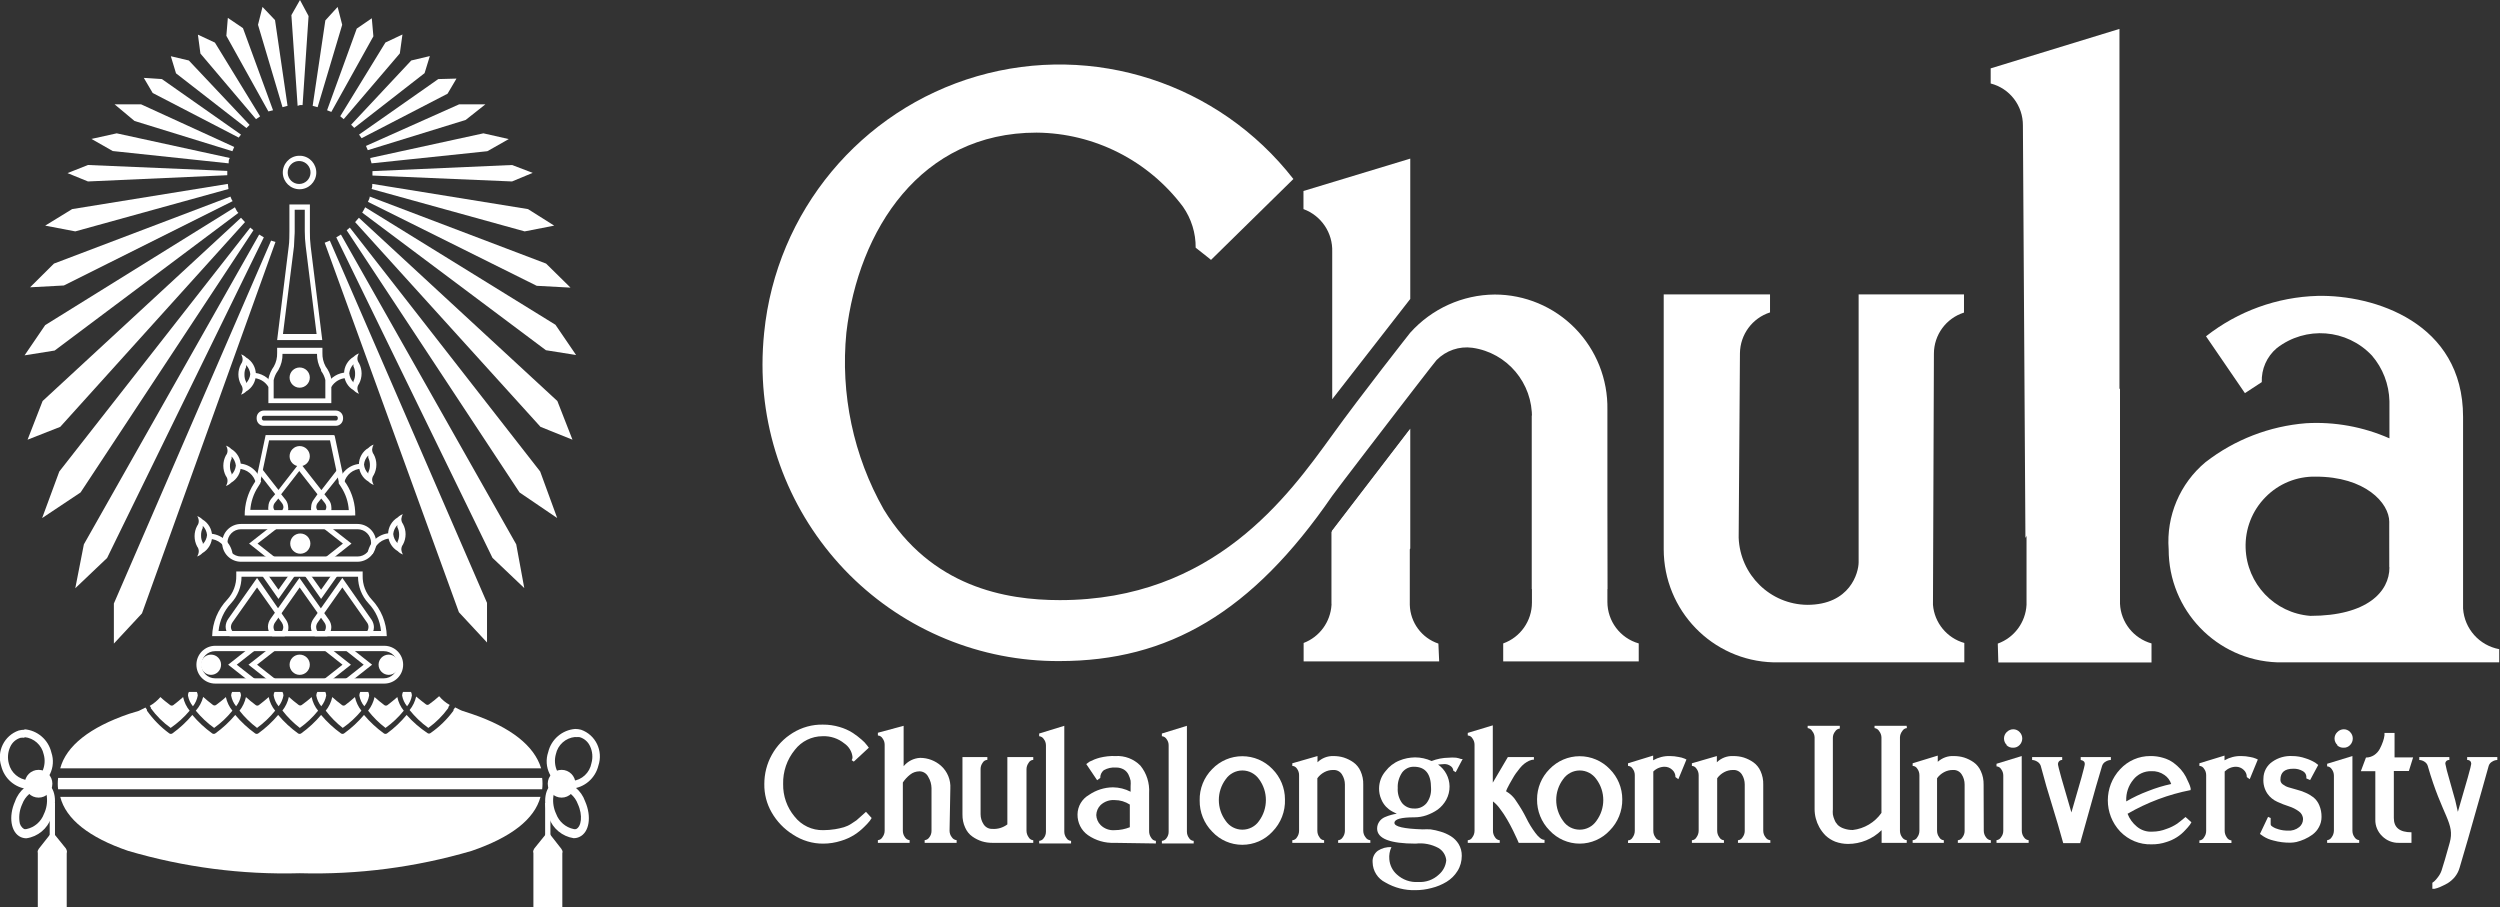<?xml version="1.0" encoding="UTF-8"?>
<svg xmlns="http://www.w3.org/2000/svg" xmlns:xlink="http://www.w3.org/1999/xlink" width="124pt" height="45pt" viewBox="0 0 124 45" version="1.1">
<rect x="0" y="0" width="124" height="45" fill="#333333" stroke="none"/>
<g id="surface1">
<path style=" stroke:none;fill-rule:nonzero;fill:rgb(100%,100%,100%);fill-opacity:1;" d="M 13.445 11.934 L 5.648 29.934 L 5.648 31.922 L 7.043 30.422 L 13.664 12 Z M 13.445 11.934 "/>
<path style=" stroke:none;fill-rule:nonzero;fill:rgb(100%,100%,100%);fill-opacity:1;" d="M 12.855 11.633 L 4.16 27 L 3.734 29.176 L 5.312 27.676 L 13.086 11.773 Z M 12.855 11.633 "/>
<path style=" stroke:none;fill-rule:nonzero;fill:rgb(100%,100%,100%);fill-opacity:1;" d="M 12.414 11.289 L 2.941 23.387 L 2.09 25.695 L 3.996 24.426 L 12.57 11.422 Z M 12.414 11.289 "/>
<path style=" stroke:none;fill-rule:nonzero;fill:rgb(100%,100%,100%);fill-opacity:1;" d="M 11.953 10.801 L 2.113 19.891 L 1.367 21.809 L 2.988 21.172 L 12.152 11.016 Z M 11.953 10.801 "/>
<path style=" stroke:none;fill-rule:nonzero;fill:rgb(100%,100%,100%);fill-opacity:1;" d="M 11.652 10.281 L 2.242 16.125 L 1.219 17.625 L 2.711 17.387 L 11.824 10.559 C 11.75 10.5 11.699 10.371 11.652 10.281 Z M 11.652 10.281 "/>
<path style=" stroke:none;fill-rule:nonzero;fill:rgb(100%,100%,100%);fill-opacity:1;" d="M 11.43 9.75 L 2.676 13.074 L 1.492 14.25 L 3.168 14.16 L 11.539 9.977 C 11.488 9.906 11.457 9.816 11.43 9.75 Z M 11.43 9.75 "/>
<path style=" stroke:none;fill-rule:nonzero;fill:rgb(100%,100%,100%);fill-opacity:1;" d="M 11.301 9.121 L 3.578 10.371 L 2.242 11.191 L 3.734 11.477 L 11.332 9.375 C 11.324 9.293 11.309 9.211 11.301 9.121 Z M 11.301 9.121 "/>
<path style=" stroke:none;fill-rule:nonzero;fill:rgb(100%,100%,100%);fill-opacity:1;" d="M 4.363 8.184 L 3.348 8.586 L 4.363 9 L 11.273 8.691 C 11.273 8.617 11.273 8.543 11.273 8.477 Z M 4.363 8.184 "/>
<path style=" stroke:none;fill-rule:nonzero;fill:rgb(100%,100%,100%);fill-opacity:1;" d="M 4.535 6.891 L 5.594 7.492 L 11.34 8.102 C 11.34 8.012 11.34 7.922 11.398 7.836 L 5.789 6.613 Z M 4.535 6.891 "/>
<path style=" stroke:none;fill-rule:nonzero;fill:rgb(100%,100%,100%);fill-opacity:1;" d="M 7 5.176 L 5.684 5.176 L 6.672 6 L 11.527 7.5 L 11.617 7.289 Z M 7 5.176 "/>
<path style=" stroke:none;fill-rule:nonzero;fill:rgb(100%,100%,100%);fill-opacity:1;" d="M 8.031 3.922 L 7.133 3.863 L 7.574 4.613 L 11.84 6.824 L 11.953 6.676 Z M 8.031 3.922 "/>
<path style=" stroke:none;fill-rule:nonzero;fill:rgb(100%,100%,100%);fill-opacity:1;" d="M 9.367 3 L 8.473 2.789 L 8.73 3.637 L 12.223 6.352 L 12.379 6.195 Z M 9.367 3 "/>
<path style=" stroke:none;fill-rule:nonzero;fill:rgb(100%,100%,100%);fill-opacity:1;" d="M 12.699 5.91 L 12.902 5.773 L 10.66 2.113 L 9.816 1.719 L 9.941 2.656 Z M 12.699 5.91 "/>
<path style=" stroke:none;fill-rule:nonzero;fill:rgb(100%,100%,100%);fill-opacity:1;" d="M 13.543 5.469 L 12.051 1.395 L 11.301 0.887 L 11.227 1.777 L 13.312 5.527 Z M 13.543 5.469 "/>
<path style=" stroke:none;fill-rule:nonzero;fill:rgb(100%,100%,100%);fill-opacity:1;" d="M 14.012 5.316 L 14.262 5.25 L 13.641 0.996 L 13.02 0.344 L 12.797 1.23 Z M 14.012 5.316 "/>
<path style=" stroke:none;fill-rule:nonzero;fill:rgb(100%,100%,100%);fill-opacity:1;" d="M 14.879 5.211 L 15.008 5.211 L 15.305 0.797 L 14.879 0 L 14.453 0.75 L 14.762 5.25 Z M 14.879 5.211 "/>
<path style=" stroke:none;fill-rule:nonzero;fill:rgb(100%,100%,100%);fill-opacity:1;" d="M 16.359 11.934 L 16.105 12.039 L 22.762 30.367 L 24.156 31.867 L 24.156 29.902 Z M 16.359 11.934 "/>
<path style=" stroke:none;fill-rule:nonzero;fill:rgb(100%,100%,100%);fill-opacity:1;" d="M 16.91 11.633 L 16.68 11.773 L 24.426 27.668 L 26.004 29.168 L 25.605 27 Z M 16.91 11.633 "/>
<path style=" stroke:none;fill-rule:nonzero;fill:rgb(100%,100%,100%);fill-opacity:1;" d="M 17.352 11.289 L 17.195 11.422 L 25.77 24.426 L 27.637 25.695 L 26.793 23.387 Z M 17.352 11.289 "/>
<path style=" stroke:none;fill-rule:nonzero;fill:rgb(100%,100%,100%);fill-opacity:1;" d="M 26.809 21.172 L 28.395 21.809 L 27.645 19.891 L 17.801 10.801 L 17.613 11.016 Z M 26.809 21.172 "/>
<path style=" stroke:none;fill-rule:nonzero;fill:rgb(100%,100%,100%);fill-opacity:1;" d="M 27.078 17.371 L 28.574 17.609 L 27.551 16.109 L 18.113 10.281 C 18.07 10.371 18.016 10.461 17.965 10.547 Z M 27.078 17.371 "/>
<path style=" stroke:none;fill-rule:nonzero;fill:rgb(100%,100%,100%);fill-opacity:1;" d="M 26.621 14.176 L 28.297 14.266 L 27.086 13.074 L 18.34 9.75 C 18.34 9.848 18.277 9.93 18.25 10.012 Z M 26.621 14.176 "/>
<path style=" stroke:none;fill-rule:nonzero;fill:rgb(100%,100%,100%);fill-opacity:1;" d="M 27.488 11.191 L 26.188 10.371 L 18.465 9.121 C 18.465 9.211 18.465 9.293 18.43 9.375 L 26.023 11.477 Z M 27.488 11.191 "/>
<path style=" stroke:none;fill-rule:nonzero;fill:rgb(100%,100%,100%);fill-opacity:1;" d="M 25.398 9 L 26.422 8.574 L 25.398 8.184 L 18.473 8.488 C 18.473 8.566 18.473 8.641 18.473 8.707 Z M 25.398 9 "/>
<path style=" stroke:none;fill-rule:nonzero;fill:rgb(100%,100%,100%);fill-opacity:1;" d="M 23.977 6.613 L 18.367 7.836 C 18.367 7.922 18.406 8.004 18.43 8.102 L 24.172 7.5 L 25.234 6.898 Z M 23.977 6.613 "/>
<path style=" stroke:none;fill-rule:nonzero;fill:rgb(100%,100%,100%);fill-opacity:1;" d="M 22.77 5.176 L 18.152 7.238 L 18.242 7.449 L 23.098 5.949 L 24.074 5.176 Z M 22.77 5.176 "/>
<path style=" stroke:none;fill-rule:nonzero;fill:rgb(100%,100%,100%);fill-opacity:1;" d="M 21.738 3.922 L 17.809 6.676 L 17.934 6.855 L 22.199 4.648 L 22.641 3.898 Z M 21.738 3.922 "/>
<path style=" stroke:none;fill-rule:nonzero;fill:rgb(100%,100%,100%);fill-opacity:1;" d="M 20.398 3 L 17.414 6.188 L 17.57 6.344 L 21.059 3.629 L 21.32 2.781 Z M 20.398 3 "/>
<path style=" stroke:none;fill-rule:nonzero;fill:rgb(100%,100%,100%);fill-opacity:1;" d="M 17.047 5.91 L 19.832 2.648 L 19.961 1.711 L 19.117 2.109 L 16.875 5.766 Z M 17.047 5.91 "/>
<path style=" stroke:none;fill-rule:nonzero;fill:rgb(100%,100%,100%);fill-opacity:1;" d="M 16.223 5.469 L 16.434 5.551 L 18.52 1.801 L 18.441 0.906 L 17.695 1.418 Z M 16.223 5.469 "/>
<path style=" stroke:none;fill-rule:nonzero;fill:rgb(100%,100%,100%);fill-opacity:1;" d="M 15.754 5.316 L 16.973 1.23 L 16.746 0.344 L 16.137 1.012 L 15.508 5.25 Z M 15.754 5.316 "/>
<path style=" stroke:none;fill-rule:nonzero;fill:rgb(100%,100%,100%);fill-opacity:1;" d="M 12.75 36.105 C 13.086 35.859 13.387 35.574 13.648 35.25 C 13.488 35.055 13.379 34.824 13.328 34.574 C 13.184 34.703 13.02 34.836 12.84 34.973 C 12.793 35.008 12.73 35.008 12.684 34.973 C 12.504 34.836 12.348 34.711 12.199 34.574 C 12.145 34.824 12.035 35.055 11.879 35.25 C 12.129 35.57 12.426 35.859 12.75 36.105 Z M 12.75 36.105 "/>
<path style=" stroke:none;fill-rule:nonzero;fill:rgb(100%,100%,100%);fill-opacity:1;" d="M 7.469 35.113 C 7.746 35.496 8.082 35.832 8.465 36.105 C 8.812 35.863 9.133 35.578 9.406 35.25 C 9.246 35.055 9.137 34.824 9.082 34.574 C 8.941 34.703 8.777 34.836 8.598 34.973 C 8.551 35.008 8.488 35.008 8.441 34.973 C 8.262 34.836 8.098 34.711 7.957 34.574 C 7.805 34.75 7.625 34.898 7.426 35.012 L 7.492 35.102 Z M 7.469 35.113 "/>
<path style=" stroke:none;fill-rule:nonzero;fill:rgb(100%,100%,100%);fill-opacity:1;" d="M 11.953 34.5 C 11.953 34.438 11.938 34.375 11.906 34.32 L 11.512 34.32 C 11.48 34.375 11.465 34.438 11.465 34.5 C 11.5 34.695 11.586 34.879 11.711 35.031 C 11.836 34.879 11.918 34.695 11.953 34.5 Z M 11.953 34.5 "/>
<path style=" stroke:none;fill-rule:nonzero;fill:rgb(100%,100%,100%);fill-opacity:1;" d="M 14.059 34.5 C 14.059 34.438 14.043 34.375 14.012 34.32 L 13.617 34.32 C 13.586 34.375 13.57 34.438 13.574 34.5 C 13.609 34.695 13.691 34.879 13.82 35.031 C 13.941 34.879 14.023 34.695 14.059 34.5 Z M 14.059 34.5 "/>
<path style=" stroke:none;fill-rule:nonzero;fill:rgb(100%,100%,100%);fill-opacity:1;" d="M 9.809 34.5 C 9.809 34.438 9.793 34.375 9.762 34.32 L 9.367 34.32 C 9.336 34.375 9.32 34.438 9.324 34.5 C 9.359 34.695 9.441 34.879 9.57 35.031 C 9.691 34.879 9.773 34.695 9.809 34.5 Z M 9.809 34.5 "/>
<path style=" stroke:none;fill-rule:nonzero;fill:rgb(100%,100%,100%);fill-opacity:1;" d="M 10.621 36.105 C 10.961 35.863 11.266 35.574 11.527 35.25 C 11.367 35.055 11.258 34.824 11.203 34.574 C 11.031 34.734 10.859 34.859 10.719 34.965 C 10.672 35 10.609 35 10.562 34.965 C 10.383 34.828 10.227 34.703 10.078 34.566 C 10.012 34.82 9.887 35.055 9.711 35.25 C 9.977 35.574 10.281 35.863 10.621 36.105 Z M 10.621 36.105 "/>
<path style=" stroke:none;fill-rule:nonzero;fill:rgb(100%,100%,100%);fill-opacity:1;" d="M 14.871 36.105 C 15.211 35.863 15.516 35.574 15.777 35.25 C 15.617 35.055 15.508 34.824 15.457 34.574 C 15.285 34.734 15.113 34.859 14.969 34.965 C 14.922 35 14.859 35 14.812 34.965 C 14.633 34.828 14.477 34.703 14.328 34.566 C 14.273 34.816 14.164 35.047 14.008 35.242 C 14.258 35.566 14.547 35.855 14.871 36.105 Z M 14.871 36.105 "/>
<path style=" stroke:none;fill-rule:nonzero;fill:rgb(100%,100%,100%);fill-opacity:1;" d="M 21.246 36.105 C 21.625 35.832 21.961 35.496 22.238 35.113 L 22.238 35.07 L 22.305 34.965 C 22.105 34.855 21.93 34.707 21.781 34.531 C 21.633 34.664 21.469 34.801 21.281 34.934 C 21.234 34.973 21.172 34.973 21.125 34.934 C 20.984 34.828 20.812 34.695 20.641 34.547 C 20.586 34.793 20.477 35.023 20.316 35.219 C 20.586 35.555 20.898 35.855 21.246 36.105 Z M 21.246 36.105 "/>
<path style=" stroke:none;fill-rule:nonzero;fill:rgb(100%,100%,100%);fill-opacity:1;" d="M 20.43 34.5 C 20.43 34.438 20.414 34.375 20.387 34.32 L 19.988 34.32 C 19.961 34.375 19.945 34.438 19.945 34.5 C 19.98 34.695 20.066 34.879 20.191 35.031 C 20.316 34.879 20.398 34.695 20.43 34.5 Z M 20.43 34.5 "/>
<path style=" stroke:none;fill-rule:nonzero;fill:rgb(100%,100%,100%);fill-opacity:1;" d="M 23.41 35.414 L 22.91 35.25 C 22.91 35.25 22.738 35.176 22.574 35.086 L 22.492 35.203 L 22.492 35.25 C 22.176 35.68 21.793 36.055 21.355 36.359 C 21.309 36.395 21.246 36.395 21.199 36.359 C 20.82 36.105 20.473 35.805 20.168 35.461 C 19.883 35.805 19.559 36.113 19.199 36.375 C 19.152 36.41 19.086 36.41 19.039 36.375 C 18.676 36.113 18.344 35.805 18.055 35.461 C 17.766 35.805 17.434 36.113 17.07 36.375 C 17.023 36.41 16.957 36.41 16.91 36.375 C 16.547 36.113 16.215 35.805 15.926 35.461 C 15.637 35.805 15.305 36.113 14.941 36.375 C 14.895 36.41 14.828 36.41 14.781 36.375 C 14.418 36.113 14.086 35.805 13.797 35.461 C 13.508 35.805 13.176 36.113 12.812 36.375 C 12.766 36.41 12.699 36.41 12.652 36.375 C 12.289 36.113 11.957 35.805 11.668 35.461 C 11.379 35.805 11.047 36.113 10.684 36.375 C 10.637 36.41 10.57 36.41 10.523 36.375 C 10.16 36.113 9.828 35.805 9.539 35.461 C 9.25 35.805 8.918 36.113 8.555 36.375 C 8.508 36.41 8.441 36.41 8.395 36.375 C 7.969 36.062 7.598 35.684 7.289 35.25 L 7.289 35.203 L 7.215 35.094 C 7.027 35.191 6.887 35.258 6.887 35.258 L 6.402 35.406 C 4.453 36.074 3.285 36.996 2.988 38.109 L 26.84 38.109 C 26.504 36.996 25.344 36.074 23.41 35.414 Z M 23.41 35.414 "/>
<path style=" stroke:none;fill-rule:nonzero;fill:rgb(100%,100%,100%);fill-opacity:1;" d="M 16.18 34.5 C 16.18 34.438 16.164 34.375 16.137 34.32 L 15.738 34.32 C 15.707 34.375 15.688 34.438 15.688 34.5 C 15.723 34.695 15.809 34.879 15.934 35.031 C 16.059 34.879 16.145 34.695 16.18 34.5 Z M 16.18 34.5 "/>
<path style=" stroke:none;fill-rule:nonzero;fill:rgb(100%,100%,100%);fill-opacity:1;" d="M 17 36.105 C 17.348 35.863 17.66 35.574 17.926 35.25 C 17.77 35.055 17.66 34.824 17.605 34.574 C 17.465 34.703 17.301 34.836 17.121 34.973 C 17.074 35.008 17.012 35.008 16.965 34.973 C 16.785 34.836 16.629 34.711 16.48 34.574 C 16.426 34.824 16.316 35.055 16.156 35.25 C 16.402 35.57 16.684 35.859 17 36.105 Z M 17 36.105 "/>
<path style=" stroke:none;fill-rule:nonzero;fill:rgb(100%,100%,100%);fill-opacity:1;" d="M 18.309 34.5 C 18.309 34.438 18.293 34.375 18.266 34.32 L 17.867 34.32 C 17.84 34.375 17.824 34.438 17.824 34.5 C 17.859 34.695 17.941 34.879 18.07 35.031 C 18.195 34.879 18.277 34.695 18.309 34.5 Z M 18.309 34.5 "/>
<path style=" stroke:none;fill-rule:nonzero;fill:rgb(100%,100%,100%);fill-opacity:1;" d="M 19.121 36.105 C 19.461 35.863 19.766 35.574 20.027 35.25 C 19.867 35.055 19.758 34.824 19.707 34.574 C 19.562 34.703 19.398 34.836 19.219 34.973 C 19.176 35.008 19.109 35.008 19.062 34.973 C 18.883 34.836 18.727 34.711 18.578 34.574 C 18.523 34.824 18.414 35.055 18.258 35.25 C 18.508 35.57 18.797 35.859 19.121 36.105 Z M 19.121 36.105 "/>
<path style=" stroke:none;fill-rule:nonzero;fill:rgb(100%,100%,100%);fill-opacity:1;" d="M 6.355 42.203 C 9.121 43.016 11.992 43.391 14.871 43.312 C 17.754 43.391 20.629 43.016 23.395 42.203 C 25.344 41.535 26.512 40.637 26.809 39.523 L 2.988 39.523 C 3.266 40.629 4.422 41.543 6.355 42.203 Z M 6.355 42.203 "/>
<path style=" stroke:none;fill-rule:nonzero;fill:rgb(100%,100%,100%);fill-opacity:1;" d="M 2.883 39.148 C 2.859 38.965 2.859 38.773 2.883 38.586 L 26.891 38.586 C 26.914 38.773 26.914 38.965 26.891 39.148 Z M 2.883 39.148 "/>
<path style=" stroke:none;fill-rule:nonzero;fill:rgb(100%,100%,100%);fill-opacity:1;" d="M 1.211 36.562 C 1.68 36.605 2.07 36.953 2.168 37.418 C 2.246 37.691 2.223 37.988 2.105 38.25 C 2.008 38.469 1.82 38.633 1.59 38.699 C 1.527 38.707 1.461 38.707 1.398 38.699 C 0.938 38.66 0.551 38.332 0.441 37.883 C 0.363 37.602 0.387 37.305 0.508 37.043 C 0.605 36.824 0.793 36.66 1.023 36.594 C 1.086 36.586 1.152 36.586 1.219 36.594 M 1.219 36.195 C 1.121 36.195 1.02 36.207 0.926 36.234 C 0.211 36.484 -0.172 37.262 0.059 37.988 C 0.211 38.621 0.75 39.086 1.398 39.137 C 1.496 39.137 1.594 39.121 1.688 39.098 C 2.414 38.844 2.797 38.047 2.547 37.32 C 2.398 36.688 1.855 36.223 1.211 36.172 Z M 1.219 36.195 "/>
<path style=" stroke:none;fill-rule:nonzero;fill:rgb(100%,100%,100%);fill-opacity:1;" d="M 1.973 39.129 C 2.012 39.121 2.051 39.121 2.09 39.129 C 2.227 39.211 2.316 39.355 2.324 39.516 C 2.355 39.809 2.309 40.105 2.18 40.371 C 2.039 40.754 1.711 41.039 1.316 41.121 C 1.273 41.129 1.234 41.129 1.195 41.121 C 1.059 41.039 0.973 40.895 0.965 40.734 C 0.93 40.441 0.98 40.145 1.105 39.879 C 1.246 39.496 1.574 39.211 1.973 39.129 M 1.973 38.73 C 1.406 38.816 0.934 39.207 0.746 39.75 C 0.41 40.5 0.539 41.297 1.031 41.52 C 1.121 41.559 1.219 41.582 1.316 41.578 C 1.879 41.496 2.348 41.105 2.539 40.566 C 2.875 39.816 2.75 39.023 2.258 38.797 C 2.168 38.758 2.07 38.738 1.973 38.738 Z M 1.973 38.73 "/>
<path style=" stroke:none;fill-rule:nonzero;fill:rgb(100%,100%,100%);fill-opacity:1;" d="M 2.598 38.871 C 2.598 39.254 2.293 39.562 1.914 39.562 C 1.531 39.562 1.227 39.254 1.227 38.871 C 1.227 38.492 1.531 38.184 1.914 38.184 C 2.293 38.184 2.598 38.492 2.598 38.871 Z M 2.598 38.871 "/>
<path style=" stroke:none;fill-rule:nonzero;fill:rgb(100%,100%,100%);fill-opacity:1;" d="M 2.465 39.824 L 2.727 39.824 L 2.727 41.969 L 2.465 41.969 Z M 2.465 39.824 "/>
<path style=" stroke:none;fill-rule:nonzero;fill:rgb(100%,100%,100%);fill-opacity:1;" d="M 3.25 42.359 C 3.289 42.32 3.309 42.266 3.309 42.211 C 3.309 42.164 3.293 42.121 3.266 42.082 L 2.594 41.25 L 1.926 42.098 C 1.895 42.137 1.875 42.188 1.875 42.238 C 1.875 42.297 1.895 42.348 1.934 42.391 Z M 3.25 42.359 "/>
<path style=" stroke:none;fill-rule:nonzero;fill:rgb(100%,100%,100%);fill-opacity:1;" d="M 1.875 42.188 L 3.309 42.188 L 3.309 45 L 1.875 45 Z M 1.875 42.188 "/>
<path style=" stroke:none;fill-rule:nonzero;fill:rgb(100%,100%,100%);fill-opacity:1;" d="M 28.559 36.562 C 28.621 36.555 28.688 36.555 28.75 36.562 C 28.98 36.629 29.168 36.793 29.266 37.012 C 29.391 37.273 29.414 37.574 29.336 37.852 C 29.25 38.328 28.863 38.688 28.387 38.738 C 28.32 38.746 28.254 38.746 28.191 38.738 C 27.941 38.672 27.734 38.492 27.637 38.25 C 27.516 37.988 27.492 37.688 27.57 37.41 C 27.668 36.945 28.055 36.598 28.527 36.555 M 28.527 36.156 C 27.883 36.207 27.34 36.672 27.191 37.305 C 26.941 38.035 27.324 38.828 28.051 39.082 C 28.145 39.109 28.242 39.121 28.34 39.121 C 28.988 39.07 29.527 38.605 29.68 37.973 C 29.926 37.242 29.543 36.449 28.82 36.195 C 28.723 36.168 28.625 36.156 28.527 36.156 Z M 28.527 36.156 "/>
<path style=" stroke:none;fill-rule:nonzero;fill:rgb(100%,100%,100%);fill-opacity:1;" d="M 27.797 39.129 C 28.191 39.211 28.52 39.496 28.66 39.879 C 28.922 40.449 28.828 41.012 28.574 41.121 C 28.531 41.133 28.492 41.133 28.453 41.121 C 28.055 41.039 27.727 40.754 27.586 40.371 C 27.461 40.105 27.41 39.809 27.445 39.516 C 27.453 39.355 27.539 39.211 27.676 39.129 C 27.715 39.121 27.758 39.121 27.797 39.129 M 27.797 38.73 C 27.699 38.73 27.602 38.75 27.512 38.789 C 27.02 39.016 26.891 39.801 27.227 40.559 C 27.418 41.098 27.891 41.488 28.453 41.574 C 28.551 41.574 28.648 41.555 28.738 41.512 C 29.23 41.289 29.355 40.5 29.02 39.742 C 28.832 39.203 28.359 38.812 27.797 38.73 Z M 27.797 38.73 "/>
<path style=" stroke:none;fill-rule:nonzero;fill:rgb(100%,100%,100%);fill-opacity:1;" d="M 28.543 38.871 C 28.543 39.254 28.234 39.562 27.855 39.562 C 27.477 39.562 27.168 39.254 27.168 38.871 C 27.168 38.492 27.477 38.184 27.855 38.184 C 28.234 38.184 28.543 38.492 28.543 38.871 Z M 28.543 38.871 "/>
<path style=" stroke:none;fill-rule:nonzero;fill:rgb(100%,100%,100%);fill-opacity:1;" d="M 27.039 39.824 L 27.301 39.824 L 27.301 41.969 L 27.039 41.969 Z M 27.039 39.824 "/>
<path style=" stroke:none;fill-rule:nonzero;fill:rgb(100%,100%,100%);fill-opacity:1;" d="M 26.52 42.359 C 26.48 42.32 26.457 42.266 26.457 42.211 C 26.461 42.164 26.477 42.121 26.504 42.082 L 27.176 41.25 L 27.84 42.098 C 27.871 42.137 27.891 42.188 27.891 42.238 C 27.891 42.297 27.871 42.348 27.832 42.391 Z M 26.52 42.359 "/>
<path style=" stroke:none;fill-rule:nonzero;fill:rgb(100%,100%,100%);fill-opacity:1;" d="M 27.891 45 L 26.457 45 L 26.457 42.188 L 27.891 42.188 Z M 27.891 45 "/>
<path style=" stroke:none;fill-rule:nonzero;fill:rgb(100%,100%,100%);fill-opacity:1;" d="M 17.758 28.605 C 17.758 29.094 17.945 29.566 18.277 29.926 C 18.633 30.301 18.852 30.785 18.898 31.297 L 10.84 31.297 C 10.891 30.785 11.105 30.301 11.457 29.926 C 11.793 29.566 11.98 29.094 11.98 28.605 L 17.758 28.605 M 18.016 28.344 L 11.719 28.344 L 11.719 28.551 C 11.73 28.992 11.57 29.414 11.273 29.738 C 10.805 30.227 10.539 30.875 10.523 31.551 L 19.184 31.551 C 19.168 30.875 18.902 30.227 18.438 29.738 C 18.137 29.414 17.977 28.992 17.988 28.551 L 17.988 28.344 Z M 18.016 28.344 "/>
<path style=" stroke:none;fill-rule:nonzero;fill:rgb(100%,100%,100%);fill-opacity:1;" d="M 14.879 7.988 C 15.184 8.012 15.414 8.273 15.402 8.578 C 15.391 8.883 15.141 9.125 14.836 9.125 C 14.531 9.125 14.281 8.883 14.27 8.578 C 14.258 8.273 14.488 8.012 14.789 7.988 L 14.859 7.988 M 14.941 7.727 L 14.789 7.727 C 14.348 7.762 14.012 8.141 14.027 8.59 C 14.047 9.035 14.414 9.387 14.859 9.387 C 15.301 9.387 15.668 9.035 15.688 8.59 C 15.703 8.141 15.367 7.762 14.926 7.727 Z M 14.941 7.727 "/>
<path style=" stroke:none;fill-rule:nonzero;fill:rgb(100%,100%,100%);fill-opacity:1;" d="M 15.117 10.402 L 15.117 11.469 C 15.117 11.719 15.133 11.969 15.164 12.219 L 15.703 16.566 L 14.035 16.566 L 14.582 12.219 C 14.582 12.031 14.625 11.52 14.617 11.469 L 14.617 10.402 L 15.117 10.402 M 15.379 10.141 L 14.355 10.141 L 14.355 11.477 C 14.355 11.543 14.355 12.039 14.32 12.227 L 13.746 16.867 L 15.984 16.867 L 15.41 12.227 C 15.379 11.977 15.367 11.727 15.371 11.477 L 15.371 10.141 Z M 15.379 10.141 "/>
<path style=" stroke:none;fill-rule:nonzero;fill:rgb(100%,100%,100%);fill-opacity:1;" d="M 16.367 21.84 L 16.801 23.895 L 16.801 23.977 L 16.91 24.141 C 17.141 24.492 17.277 24.895 17.301 25.312 L 12.414 25.312 C 12.441 24.895 12.574 24.492 12.805 24.141 L 12.914 23.969 L 12.914 23.887 L 13.348 21.84 L 16.336 21.84 M 16.547 21.578 L 13.176 21.578 L 12.699 23.828 L 12.594 23.984 C 12.289 24.457 12.133 25.008 12.137 25.566 L 17.621 25.566 C 17.629 25.012 17.477 24.469 17.18 24 L 17.074 23.852 L 16.598 21.602 Z M 16.547 21.578 "/>
<path style=" stroke:none;fill-rule:nonzero;fill:rgb(100%,100%,100%);fill-opacity:1;" d="M 15.723 17.551 C 15.719 17.828 15.789 18.102 15.926 18.344 L 15.926 18.398 C 16.027 18.531 16.098 18.684 16.137 18.848 L 16.137 19.762 L 13.574 19.762 L 13.574 18.855 C 13.609 18.691 13.676 18.539 13.773 18.406 L 13.812 18.344 C 13.949 18.102 14.02 17.828 14.012 17.551 L 15.73 17.551 M 15.984 17.25 L 13.746 17.25 L 13.746 17.504 C 13.754 17.738 13.699 17.969 13.586 18.172 C 13.453 18.359 13.359 18.57 13.312 18.797 L 13.312 19.996 L 16.434 19.996 L 16.434 18.797 C 16.387 18.57 16.289 18.355 16.148 18.172 C 16.039 17.969 15.984 17.738 15.992 17.504 L 15.992 17.25 Z M 15.984 17.25 "/>
<path style=" stroke:none;fill-rule:nonzero;fill:rgb(100%,100%,100%);fill-opacity:1;" d="M 15.367 18.727 C 15.367 19.004 15.141 19.23 14.863 19.23 C 14.59 19.23 14.363 19.004 14.363 18.727 C 14.363 18.449 14.59 18.227 14.863 18.227 C 15.141 18.227 15.367 18.449 15.367 18.727 Z M 15.367 18.727 "/>
<path style=" stroke:none;fill-rule:nonzero;fill:rgb(100%,100%,100%);fill-opacity:1;" d="M 15.367 22.629 C 15.367 22.906 15.141 23.129 14.863 23.129 C 14.59 23.129 14.363 22.906 14.363 22.629 C 14.363 22.352 14.59 22.125 14.863 22.125 C 15.141 22.125 15.367 22.352 15.367 22.629 Z M 15.367 22.629 "/>
<path style=" stroke:none;fill-rule:nonzero;fill:rgb(100%,100%,100%);fill-opacity:1;" d="M 16.664 20.625 C 16.715 20.629 16.75 20.668 16.754 20.715 L 16.754 20.766 C 16.75 20.816 16.715 20.855 16.664 20.859 L 13.078 20.859 C 13.031 20.855 12.992 20.816 12.988 20.766 L 12.988 20.715 C 12.992 20.668 13.031 20.629 13.078 20.625 L 16.664 20.625 M 16.664 20.363 L 13.078 20.363 C 12.887 20.367 12.734 20.523 12.73 20.715 L 12.73 20.766 C 12.734 20.961 12.887 21.117 13.078 21.121 L 16.664 21.121 C 16.859 21.117 17.012 20.961 17.016 20.766 L 17.016 20.715 C 17.012 20.523 16.859 20.367 16.664 20.363 Z M 16.664 20.363 "/>
<path style=" stroke:none;fill-rule:nonzero;fill:rgb(100%,100%,100%);fill-opacity:1;" d="M 14.117 31.559 L 11.391 31.559 L 11.348 31.5 C 11.246 31.383 11.191 31.234 11.191 31.078 C 11.195 30.938 11.242 30.805 11.324 30.691 L 12.75 28.664 L 14.191 30.75 C 14.262 30.855 14.301 30.977 14.305 31.102 C 14.312 31.242 14.273 31.383 14.191 31.5 Z M 11.512 31.297 L 13.992 31.297 C 14.031 31.238 14.051 31.168 14.051 31.094 C 14.047 31.02 14.023 30.949 13.984 30.887 L 12.75 29.137 L 11.539 30.855 C 11.488 30.926 11.457 31.008 11.453 31.094 C 11.453 31.168 11.477 31.238 11.52 31.297 Z M 11.512 31.297 "/>
<path style=" stroke:none;fill-rule:nonzero;fill:rgb(100%,100%,100%);fill-opacity:1;" d="M 16.23 31.559 L 13.504 31.559 L 13.445 31.5 C 13.344 31.383 13.289 31.234 13.289 31.078 C 13.293 30.938 13.34 30.805 13.422 30.691 L 14.852 28.664 L 16.32 30.75 C 16.391 30.855 16.43 30.977 16.434 31.102 C 16.434 31.258 16.379 31.406 16.277 31.523 Z M 13.625 31.297 L 16.105 31.297 C 16.145 31.238 16.164 31.168 16.164 31.094 C 16.164 31.02 16.141 30.949 16.098 30.887 L 14.863 29.137 L 13.656 30.855 C 13.602 30.926 13.57 31.008 13.566 31.094 C 13.566 31.168 13.586 31.238 13.625 31.297 Z M 13.625 31.297 "/>
<path style=" stroke:none;fill-rule:nonzero;fill:rgb(100%,100%,100%);fill-opacity:1;" d="M 18.348 31.559 L 15.613 31.559 L 15.574 31.5 C 15.473 31.383 15.418 31.234 15.418 31.078 C 15.422 30.938 15.469 30.805 15.551 30.691 L 16.98 28.664 L 18.438 30.75 C 18.504 30.855 18.543 30.977 18.547 31.102 C 18.547 31.258 18.492 31.406 18.391 31.523 Z M 15.738 31.297 L 18.219 31.297 C 18.258 31.238 18.277 31.168 18.277 31.094 C 18.277 31.02 18.254 30.949 18.211 30.887 L 16.98 29.137 L 15.77 30.855 C 15.715 30.926 15.684 31.008 15.68 31.094 C 15.68 31.168 15.699 31.238 15.738 31.297 Z M 15.738 31.297 "/>
<path style=" stroke:none;fill-rule:nonzero;fill:rgb(100%,100%,100%);fill-opacity:1;" d="M 11.488 22.641 C 11.605 22.766 11.68 22.922 11.699 23.094 C 11.68 23.262 11.605 23.422 11.488 23.543 L 11.488 23.484 C 11.434 23.371 11.402 23.246 11.406 23.121 C 11.402 22.996 11.43 22.867 11.488 22.754 L 11.488 22.695 M 11.203 22.094 C 11.254 22.168 11.281 22.254 11.285 22.344 C 11.289 22.434 11.262 22.52 11.203 22.59 C 11.035 22.91 11.035 23.293 11.203 23.609 C 11.262 23.68 11.289 23.77 11.285 23.859 C 11.281 23.945 11.254 24.031 11.203 24.105 C 11.305 24.07 11.395 24.016 11.465 23.941 C 11.762 23.766 11.945 23.449 11.945 23.105 C 11.945 22.758 11.762 22.441 11.465 22.266 C 11.395 22.191 11.305 22.137 11.203 22.102 Z M 11.203 22.094 "/>
<path style=" stroke:none;fill-rule:nonzero;fill:rgb(100%,100%,100%);fill-opacity:1;" d="M 12.699 24 C 12.621 23.566 12.246 23.254 11.809 23.25 L 11.809 22.988 C 12.359 22.988 12.832 23.371 12.953 23.91 Z M 12.699 24 "/>
<path style=" stroke:none;fill-rule:nonzero;fill:rgb(100%,100%,100%);fill-opacity:1;" d="M 18.266 22.641 L 18.266 22.703 C 18.32 22.812 18.348 22.938 18.348 23.062 C 18.352 23.191 18.32 23.316 18.266 23.43 L 18.266 23.488 C 18.145 23.367 18.07 23.211 18.055 23.039 C 18.07 22.871 18.145 22.711 18.266 22.59 M 18.539 22.051 C 18.441 22.082 18.352 22.141 18.277 22.215 C 17.98 22.387 17.801 22.707 17.801 23.051 C 17.801 23.395 17.98 23.715 18.277 23.887 C 18.352 23.961 18.441 24.02 18.539 24.051 C 18.492 23.977 18.465 23.895 18.457 23.805 C 18.457 23.715 18.484 23.629 18.539 23.559 C 18.711 23.238 18.711 22.855 18.539 22.539 C 18.484 22.469 18.457 22.379 18.457 22.289 C 18.465 22.203 18.492 22.117 18.539 22.043 Z M 18.539 22.051 "/>
<path style=" stroke:none;fill-rule:nonzero;fill:rgb(100%,100%,100%);fill-opacity:1;" d="M 17.07 23.941 L 16.816 23.871 C 16.949 23.363 17.402 23.008 17.926 23.004 L 17.926 23.25 C 17.52 23.258 17.168 23.543 17.07 23.941 Z M 17.07 23.941 "/>
<path style=" stroke:none;fill-rule:nonzero;fill:rgb(100%,100%,100%);fill-opacity:1;" d="M 12.207 18.105 C 12.324 18.227 12.398 18.387 12.414 18.555 C 12.398 18.723 12.324 18.883 12.207 19.004 L 12.207 18.945 C 12.148 18.832 12.121 18.703 12.125 18.578 C 12.121 18.449 12.148 18.324 12.207 18.211 L 12.207 18.148 M 11.953 17.566 C 12 17.641 12.027 17.723 12.035 17.812 C 12.035 17.902 12.008 17.988 11.953 18.059 C 11.781 18.379 11.781 18.762 11.953 19.078 C 12.008 19.148 12.035 19.238 12.035 19.328 C 12.027 19.414 12 19.5 11.953 19.574 C 12.051 19.543 12.141 19.484 12.215 19.41 C 12.512 19.238 12.691 18.918 12.691 18.574 C 12.691 18.23 12.512 17.91 12.215 17.738 C 12.141 17.664 12.051 17.605 11.953 17.574 Z M 11.953 17.566 "/>
<path style=" stroke:none;fill-rule:nonzero;fill:rgb(100%,100%,100%);fill-opacity:1;" d="M 13.312 19.191 C 13.145 18.914 12.844 18.746 12.52 18.75 L 12.52 18.488 C 12.938 18.488 13.328 18.715 13.535 19.078 Z M 13.312 19.191 "/>
<path style=" stroke:none;fill-rule:nonzero;fill:rgb(100%,100%,100%);fill-opacity:1;" d="M 17.531 18.113 L 17.531 18.172 C 17.59 18.285 17.617 18.414 17.613 18.539 C 17.617 18.668 17.59 18.793 17.531 18.906 L 17.531 18.969 C 17.414 18.844 17.34 18.688 17.324 18.516 C 17.34 18.348 17.414 18.188 17.531 18.066 M 17.809 17.527 C 17.711 17.562 17.621 17.617 17.547 17.691 C 17.25 17.867 17.066 18.184 17.066 18.527 C 17.066 18.875 17.25 19.191 17.547 19.363 C 17.621 19.441 17.711 19.496 17.809 19.531 C 17.762 19.457 17.734 19.371 17.727 19.281 C 17.723 19.191 17.754 19.105 17.809 19.035 C 17.977 18.715 17.977 18.332 17.809 18.016 C 17.754 17.945 17.723 17.855 17.727 17.766 C 17.734 17.68 17.762 17.594 17.809 17.52 Z M 17.809 17.527 "/>
<path style=" stroke:none;fill-rule:nonzero;fill:rgb(100%,100%,100%);fill-opacity:1;" d="M 16.434 19.191 L 16.211 19.059 C 16.41 18.707 16.777 18.488 17.18 18.473 L 17.18 18.75 C 16.875 18.762 16.594 18.93 16.434 19.191 Z M 16.434 19.191 "/>
<path style=" stroke:none;fill-rule:nonzero;fill:rgb(100%,100%,100%);fill-opacity:1;" d="M 10.062 26.086 C 10.18 26.207 10.254 26.367 10.27 26.535 C 10.254 26.703 10.18 26.863 10.062 26.984 L 10.062 26.926 C 10 26.812 9.969 26.688 9.973 26.559 C 9.969 26.43 9.996 26.305 10.055 26.191 L 10.055 26.129 M 9.777 25.59 C 9.824 25.664 9.855 25.75 9.859 25.836 C 9.863 25.926 9.832 26.016 9.777 26.086 C 9.609 26.402 9.609 26.785 9.777 27.105 C 9.832 27.176 9.863 27.262 9.859 27.352 C 9.855 27.441 9.824 27.527 9.777 27.602 C 9.879 27.566 9.965 27.512 10.039 27.434 C 10.336 27.262 10.52 26.941 10.52 26.598 C 10.52 26.254 10.336 25.938 10.039 25.762 C 9.965 25.688 9.879 25.633 9.777 25.598 Z M 9.777 25.59 "/>
<path style=" stroke:none;fill-rule:nonzero;fill:rgb(100%,100%,100%);fill-opacity:1;" d="M 11.273 27.48 C 11.191 27.047 10.816 26.73 10.375 26.73 L 10.375 26.469 C 10.953 26.469 11.445 26.891 11.535 27.465 Z M 11.273 27.48 "/>
<path style=" stroke:none;fill-rule:nonzero;fill:rgb(100%,100%,100%);fill-opacity:1;" d="M 19.707 26.086 L 19.707 26.145 C 19.766 26.258 19.797 26.383 19.797 26.512 C 19.801 26.641 19.77 26.766 19.715 26.879 L 19.715 26.941 C 19.594 26.816 19.52 26.66 19.504 26.488 C 19.52 26.32 19.594 26.16 19.715 26.039 M 19.988 25.5 C 19.891 25.535 19.801 25.59 19.727 25.664 C 19.43 25.84 19.25 26.156 19.25 26.5 C 19.25 26.848 19.43 27.164 19.727 27.336 C 19.801 27.414 19.891 27.469 19.988 27.504 C 19.941 27.43 19.914 27.344 19.906 27.254 C 19.906 27.164 19.934 27.078 19.988 27.008 C 20.16 26.688 20.16 26.305 19.988 25.988 C 19.934 25.918 19.906 25.828 19.906 25.738 C 19.914 25.652 19.941 25.566 19.988 25.492 Z M 19.988 25.5 "/>
<path style=" stroke:none;fill-rule:nonzero;fill:rgb(100%,100%,100%);fill-opacity:1;" d="M 18.496 27.48 L 18.234 27.441 C 18.324 26.859 18.832 26.43 19.422 26.445 L 19.422 26.707 C 18.965 26.695 18.566 27.023 18.496 27.48 Z M 18.496 27.48 "/>
<path style=" stroke:none;fill-rule:nonzero;fill:rgb(100%,100%,100%);fill-opacity:1;" d="M 17.734 26.25 C 18.105 26.25 18.406 26.551 18.406 26.926 C 18.406 27.297 18.105 27.602 17.734 27.602 L 11.953 27.602 C 11.582 27.602 11.281 27.297 11.281 26.926 C 11.281 26.551 11.582 26.25 11.953 26.25 L 17.711 26.25 M 17.711 25.988 L 11.953 25.988 C 11.438 25.988 11.02 26.406 11.02 26.926 C 11.02 27.441 11.438 27.863 11.953 27.863 L 17.727 27.863 C 18.242 27.863 18.66 27.441 18.66 26.926 C 18.66 26.406 18.242 25.988 17.727 25.988 Z M 17.711 25.988 "/>
<path style=" stroke:none;fill-rule:nonzero;fill:rgb(100%,100%,100%);fill-opacity:1;" d="M 16.031 27.734 L 16.457 27.734 L 17.434 26.961 L 16.457 26.199 L 16.039 26.199 L 17.008 26.961 Z M 16.031 27.734 "/>
<path style=" stroke:none;fill-rule:nonzero;fill:rgb(100%,100%,100%);fill-opacity:1;" d="M 13.754 27.734 L 12.773 26.961 L 13.754 26.199 L 13.328 26.199 L 12.355 26.961 L 13.328 27.734 Z M 13.754 27.734 "/>
<path style=" stroke:none;fill-rule:nonzero;fill:rgb(100%,100%,100%);fill-opacity:1;" d="M 15.395 26.961 C 15.395 27.238 15.172 27.465 14.895 27.465 C 14.617 27.465 14.395 27.238 14.395 26.961 C 14.395 26.684 14.617 26.461 14.895 26.461 C 15.172 26.461 15.395 26.684 15.395 26.961 Z M 15.395 26.961 "/>
<path style=" stroke:none;fill-rule:nonzero;fill:rgb(100%,100%,100%);fill-opacity:1;" d="M 19.039 32.297 C 19.41 32.297 19.715 32.598 19.715 32.969 C 19.715 33.344 19.41 33.645 19.039 33.645 L 10.668 33.645 C 10.297 33.645 9.996 33.344 9.996 32.969 C 9.996 32.598 10.297 32.297 10.668 32.297 L 19.039 32.297 M 19.039 32.031 L 10.676 32.031 C 10.16 32.031 9.742 32.453 9.742 32.969 C 9.742 33.488 10.16 33.906 10.676 33.906 L 19.062 33.906 C 19.578 33.906 19.996 33.488 19.996 32.969 C 19.996 32.453 19.578 32.031 19.062 32.031 Z M 19.039 32.031 "/>
<path style=" stroke:none;fill-rule:nonzero;fill:rgb(100%,100%,100%);fill-opacity:1;" d="M 16.934 33.84 L 17.352 33.84 L 18.457 32.969 L 17.434 32.16 L 17.016 32.16 L 18.039 32.969 Z M 16.934 33.84 "/>
<path style=" stroke:none;fill-rule:nonzero;fill:rgb(100%,100%,100%);fill-opacity:1;" d="M 15.883 33.84 L 16.301 33.84 L 17.406 32.969 L 16.383 32.16 L 15.965 32.16 L 16.988 32.969 Z M 15.883 33.84 "/>
<path style=" stroke:none;fill-rule:nonzero;fill:rgb(100%,100%,100%);fill-opacity:1;" d="M 13.855 33.84 L 12.75 32.969 L 13.781 32.16 L 13.355 32.16 L 12.324 32.969 L 13.43 33.84 Z M 13.855 33.84 "/>
<path style=" stroke:none;fill-rule:nonzero;fill:rgb(100%,100%,100%);fill-opacity:1;" d="M 12.848 33.84 L 11.742 32.969 L 12.773 32.16 L 12.34 32.16 L 11.316 32.969 L 12.422 33.84 Z M 12.848 33.84 "/>
<path style=" stroke:none;fill-rule:nonzero;fill:rgb(100%,100%,100%);fill-opacity:1;" d="M 15.367 32.969 C 15.367 33.246 15.141 33.473 14.863 33.473 C 14.59 33.473 14.363 33.246 14.363 32.969 C 14.363 32.691 14.59 32.469 14.863 32.469 C 15.141 32.469 15.367 32.691 15.367 32.969 Z M 15.367 32.969 "/>
<path style=" stroke:none;fill-rule:nonzero;fill:rgb(100%,100%,100%);fill-opacity:1;" d="M 10.965 32.969 C 10.965 33.246 10.742 33.473 10.465 33.473 C 10.188 33.473 9.965 33.246 9.965 32.969 C 9.965 32.691 10.188 32.469 10.465 32.469 C 10.742 32.469 10.965 32.691 10.965 32.969 Z M 10.965 32.969 "/>
<path style=" stroke:none;fill-rule:nonzero;fill:rgb(100%,100%,100%);fill-opacity:1;" d="M 19.781 32.969 C 19.781 33.246 19.555 33.473 19.281 33.473 C 19.004 33.473 18.777 33.246 18.777 32.969 C 18.777 32.691 19.004 32.469 19.281 32.469 C 19.555 32.469 19.781 32.691 19.781 32.969 Z M 19.781 32.969 "/>
<path style=" stroke:none;fill-rule:nonzero;fill:rgb(100%,100%,100%);fill-opacity:1;" d="M 17.434 25.312 L 16.434 25.312 C 16.441 25.254 16.441 25.195 16.434 25.141 C 16.43 25.02 16.391 24.906 16.32 24.809 L 16.09 24.516 L 16.836 23.586 L 16.762 23.25 L 15.941 24.309 L 14.871 22.941 L 13.812 24.301 L 12.938 23.184 L 12.848 23.488 L 13.648 24.512 L 13.445 24.75 C 13.363 24.855 13.316 24.984 13.312 25.117 C 13.301 25.176 13.301 25.234 13.312 25.289 L 12.242 25.289 L 12.242 25.551 L 17.473 25.551 Z M 14 25.312 L 13.617 25.312 C 13.582 25.262 13.559 25.203 13.559 25.141 C 13.562 25.062 13.59 24.988 13.641 24.93 L 13.805 24.727 L 13.992 24.961 C 14.031 25.012 14.055 25.074 14.059 25.141 C 14.059 25.203 14.035 25.262 14 25.312 Z M 15.566 24.773 C 15.484 24.879 15.438 25.008 15.434 25.141 C 15.422 25.195 15.422 25.254 15.434 25.312 L 14.289 25.312 C 14.301 25.254 14.301 25.195 14.289 25.141 C 14.285 25.02 14.246 24.906 14.18 24.809 L 13.945 24.516 L 14.844 23.363 L 15.746 24.516 Z M 16.129 25.312 L 15.746 25.312 C 15.711 25.262 15.688 25.203 15.688 25.141 C 15.691 25.062 15.719 24.988 15.77 24.93 L 15.934 24.727 L 16.121 24.961 C 16.16 25.012 16.184 25.074 16.188 25.141 C 16.188 25.203 16.168 25.262 16.137 25.312 Z M 16.129 25.312 "/>
<path style=" stroke:none;fill-rule:nonzero;fill:rgb(100%,100%,100%);fill-opacity:1;" d="M 16.465 28.492 L 15.926 29.25 L 15.387 28.492 L 15.074 28.492 L 15.926 29.707 L 16.785 28.492 Z M 16.465 28.492 "/>
<path style=" stroke:none;fill-rule:nonzero;fill:rgb(100%,100%,100%);fill-opacity:1;" d="M 14.352 28.492 L 13.812 29.25 L 13.273 28.492 L 12.961 28.492 L 13.812 29.707 L 14.672 28.492 Z M 14.352 28.492 "/>
<path style=" stroke:none;fill-rule:nonzero;fill:rgb(100%,100%,100%);fill-opacity:1;" d="M 118.516 19.898 C 118.516 19.949 118.516 21.742 118.516 21.742 C 117.215 21.168 115.797 20.91 114.379 20.992 C 112.566 21.137 110.836 21.805 109.395 22.922 C 108.125 23.98 107.441 25.594 107.566 27.246 C 107.562 30.266 109.945 32.746 112.953 32.852 L 123.961 32.852 L 123.961 32.199 C 122.977 32.016 122.234 31.188 122.168 30.18 L 122.168 20.676 C 122.168 15.988 117.734 14.617 114.961 14.676 C 112.949 14.73 111.004 15.434 109.418 16.68 L 111.348 19.5 L 112.184 18.953 C 112.16 18.305 112.434 17.684 112.93 17.266 C 114.363 16.156 116.398 16.312 117.645 17.633 C 118.188 18.262 118.496 19.062 118.516 19.898 Z M 118.516 28.148 C 118.516 29.34 117.418 30.547 114.59 30.547 C 112.82 30.41 111.438 28.961 111.383 27.18 C 111.352 26.238 111.707 25.328 112.367 24.66 C 113.023 23.988 113.926 23.621 114.863 23.641 C 117.301 23.641 118.508 24.938 118.508 25.891 C 118.504 25.836 118.508 27.75 118.508 28.125 Z M 118.516 28.148 "/>
<path style=" stroke:none;fill-rule:nonzero;fill:rgb(100%,100%,100%);fill-opacity:1;" d="M 105.125 1.434 L 105.125 21.262 C 103.309 22.254 101.719 25.012 100.461 26.676 L 100.336 6.227 C 100.344 5.242 99.684 4.383 98.738 4.141 L 98.738 3.391 Z M 105.125 1.434 "/>
<path style=" stroke:none;fill-rule:nonzero;fill:rgb(100%,100%,100%);fill-opacity:1;" d="M 99.09 31.922 C 99.906 31.629 100.469 30.871 100.516 30 L 100.516 24.059 C 101.195 22.387 102.754 21.059 105.152 19.266 L 105.152 29.949 C 105.195 30.871 105.828 31.664 106.715 31.914 L 106.715 32.859 L 99.117 32.859 Z M 99.09 31.922 "/>
<path style=" stroke:none;fill-rule:nonzero;fill:rgb(100%,100%,100%);fill-opacity:1;" d="M 95.875 30 C 95.949 30.895 96.57 31.648 97.43 31.891 L 97.43 32.852 L 87.957 32.852 C 84.93 32.77 82.52 30.281 82.52 27.238 L 82.52 14.602 L 87.793 14.602 L 87.793 15.496 C 86.914 15.777 86.312 16.594 86.301 17.52 L 86.238 26.672 C 86.309 28.512 87.801 29.977 89.637 30 C 91.773 30 92.188 28.395 92.188 27.887 L 92.188 14.602 L 97.414 14.602 L 97.414 15.504 C 96.527 15.785 95.922 16.609 95.922 17.543 C 95.922 17.543 95.875 29.25 95.875 30 Z M 95.875 30 "/>
<path style=" stroke:none;fill-rule:nonzero;fill:rgb(100%,100%,100%);fill-opacity:1;" d="M 69.949 7.867 L 69.949 14.828 L 66.078 19.801 L 66.078 12.496 C 66.113 11.551 65.535 10.695 64.652 10.371 L 64.652 9.473 Z M 69.949 7.867 "/>
<path style=" stroke:none;fill-rule:nonzero;fill:rgb(100%,100%,100%);fill-opacity:1;" d="M 71.383 32.805 L 64.66 32.805 L 64.66 31.891 C 65.453 31.59 65.992 30.848 66.043 30 C 66.043 29.949 66.043 26.387 66.043 26.387 L 69.926 21.316 L 69.926 30 C 69.949 30.875 70.516 31.645 71.344 31.922 Z M 71.383 32.805 "/>
<path style=" stroke:none;fill-rule:nonzero;fill:rgb(100%,100%,100%);fill-opacity:1;" d="M 69.949 16.5 C 69.949 16.5 67.535 19.559 66.07 21.594 C 63.898 24.594 60.207 29.766 52.566 29.766 C 49.875 29.766 46.18 29.109 43.832 25.266 C 42.328 22.609 41.68 19.543 41.98 16.5 C 42.578 11.398 45.664 6.578 51.414 6.578 C 54.273 6.602 56.957 7.961 58.676 10.254 C 59.09 10.848 59.312 11.559 59.305 12.285 L 59.977 12.816 L 60.066 12.891 L 64.152 8.879 C 60.449 4.125 54.238 2.105 48.461 3.781 C 42.688 5.461 38.504 10.492 37.902 16.5 C 37.848 17.027 37.82 17.559 37.82 18.09 C 37.82 22.004 39.379 25.754 42.141 28.516 C 44.906 31.273 48.652 32.812 52.551 32.789 C 57.938 32.789 62.098 30.391 66.078 24.594 C 66.266 24.324 69.277 20.406 69.277 20.406 C 69.277 20.406 71.203 17.902 71.254 17.859 C 71.719 17.387 72.379 17.16 73.031 17.25 C 74.758 17.496 76.027 19.004 75.984 20.754 L 75.984 29.887 C 75.984 30.797 75.414 31.609 74.559 31.914 L 74.559 32.805 L 81.281 32.805 L 81.281 31.914 C 80.359 31.652 79.727 30.809 79.727 29.852 L 79.727 20.316 C 79.754 18.812 79.176 17.359 78.125 16.285 C 77.074 15.211 75.637 14.609 74.137 14.609 C 72.539 14.621 71.02 15.309 69.949 16.5 Z M 69.949 16.5 "/>
<path style=" stroke:none;fill-rule:nonzero;fill:rgb(100%,100%,100%);fill-opacity:1;" d="M 66.062 29.949 C 66.062 29.895 66.062 26.332 66.062 26.332 L 69.949 21.262 L 69.949 27.211 Z M 66.062 29.949 "/>
<path style=" stroke:none;fill-rule:nonzero;fill:rgb(100%,100%,100%);fill-opacity:1;" d="M 75.977 20.609 L 75.977 29.219 L 79.719 29.219 L 79.695 20.625 Z M 75.977 20.609 "/>
<path style=" stroke:none;fill-rule:nonzero;fill:rgb(100%,100%,100%);fill-opacity:1;" d="M 37.91 38.887 C 37.91 38.379 38.035 37.883 38.281 37.441 C 38.527 36.992 38.887 36.617 39.32 36.352 C 39.77 36.074 40.289 35.93 40.816 35.941 C 41.098 35.938 41.375 35.98 41.645 36.059 C 41.871 36.125 42.086 36.219 42.285 36.344 C 42.445 36.449 42.594 36.559 42.734 36.684 C 42.84 36.77 42.93 36.867 43.012 36.977 L 43.094 37.086 L 42.348 37.777 L 42.242 37.703 C 42.273 37.66 42.289 37.605 42.285 37.551 C 42.258 37.277 42.105 37.027 41.875 36.871 C 41.57 36.625 41.191 36.5 40.801 36.516 C 40.262 36.516 39.754 36.766 39.426 37.191 C 39.035 37.668 38.828 38.27 38.844 38.887 C 38.832 39.477 39.035 40.051 39.41 40.5 C 39.754 40.938 40.277 41.188 40.832 41.176 C 41.027 41.176 41.219 41.16 41.414 41.129 C 41.562 41.105 41.707 41.074 41.855 41.031 C 41.98 40.992 42.102 40.938 42.211 40.867 L 42.48 40.688 L 42.727 40.469 L 42.953 40.266 L 43.234 40.574 L 43.145 40.711 C 43.059 40.816 42.965 40.922 42.863 41.016 C 42.719 41.16 42.559 41.289 42.391 41.398 C 42.18 41.531 41.953 41.637 41.711 41.707 C 41.426 41.797 41.129 41.844 40.832 41.844 C 40.301 41.848 39.781 41.691 39.336 41.398 C 38.895 41.125 38.527 40.742 38.27 40.289 C 38.027 39.863 37.902 39.379 37.91 38.887 Z M 37.91 38.887 "/>
<path style=" stroke:none;fill-rule:nonzero;fill:rgb(100%,100%,100%);fill-opacity:1;" d="M 47.098 41.203 C 47.098 41.32 47.137 41.438 47.211 41.527 C 47.262 41.609 47.352 41.664 47.449 41.672 L 47.449 41.805 L 45.863 41.805 L 45.863 41.672 C 45.961 41.664 46.047 41.609 46.098 41.527 C 46.164 41.441 46.203 41.332 46.203 41.219 L 46.203 39.09 C 46.199 38.895 46.145 38.703 46.043 38.535 C 45.961 38.363 45.785 38.254 45.598 38.258 C 45.43 38.262 45.27 38.316 45.141 38.422 C 45 38.531 44.879 38.664 44.781 38.812 L 44.781 41.203 C 44.781 41.32 44.816 41.434 44.887 41.527 C 44.938 41.609 45.023 41.664 45.117 41.672 L 45.117 41.805 L 43.543 41.805 L 43.543 41.672 C 43.641 41.664 43.727 41.605 43.773 41.52 C 43.84 41.43 43.879 41.32 43.879 41.203 L 43.879 36.938 C 43.879 36.824 43.844 36.715 43.773 36.621 C 43.723 36.539 43.637 36.484 43.543 36.48 L 43.543 36.344 L 44.82 36 L 44.82 38.004 C 45.023 37.758 45.32 37.605 45.641 37.59 C 46.02 37.59 46.387 37.73 46.672 37.98 C 46.992 38.266 47.164 38.684 47.137 39.113 Z M 47.098 41.203 "/>
<path style=" stroke:none;fill-rule:nonzero;fill:rgb(100%,100%,100%);fill-opacity:1;" d="M 51.25 37.551 L 51.25 37.688 C 51.152 37.695 51.066 37.75 51.02 37.836 C 50.953 37.93 50.914 38.039 50.914 38.152 L 50.914 41.203 C 50.914 41.32 50.953 41.434 51.02 41.527 C 51.066 41.613 51.152 41.668 51.25 41.676 L 51.25 41.805 L 49.219 41.805 C 49.043 41.805 48.871 41.781 48.703 41.73 C 48.535 41.676 48.379 41.598 48.234 41.496 C 48.074 41.387 47.953 41.23 47.875 41.055 C 47.777 40.848 47.734 40.617 47.738 40.387 L 47.738 37.551 L 48.973 37.551 L 48.973 37.688 C 48.875 37.695 48.789 37.746 48.742 37.828 C 48.676 37.918 48.637 38.027 48.637 38.137 L 48.637 40.387 C 48.637 40.562 48.688 40.734 48.785 40.883 C 48.879 41.031 49.043 41.121 49.219 41.113 C 49.488 41.133 49.75 41.051 49.965 40.891 L 49.965 37.551 Z M 51.25 37.551 "/>
<path style=" stroke:none;fill-rule:nonzero;fill:rgb(100%,100%,100%);fill-opacity:1;" d="M 52.789 36 L 52.789 41.25 C 52.789 41.363 52.824 41.473 52.895 41.566 C 52.941 41.648 53.031 41.703 53.125 41.707 L 53.125 41.836 L 51.543 41.836 L 51.543 41.707 C 51.637 41.699 51.723 41.648 51.773 41.566 C 51.844 41.477 51.879 41.363 51.879 41.25 L 51.879 36.977 C 51.879 36.859 51.844 36.75 51.773 36.66 C 51.723 36.578 51.637 36.523 51.543 36.516 L 51.543 36.383 Z M 52.789 36 "/>
<path style=" stroke:none;fill-rule:nonzero;fill:rgb(100%,100%,100%);fill-opacity:1;" d="M 55.277 41.805 C 54.809 41.824 54.348 41.691 53.961 41.422 C 53.629 41.188 53.438 40.801 53.445 40.395 C 53.449 39.992 53.668 39.625 54.016 39.426 C 54.363 39.188 54.777 39.055 55.203 39.051 C 55.508 39.055 55.809 39.129 56.078 39.27 L 56.078 39 C 56.086 38.906 56.086 38.816 56.078 38.723 C 56.055 38.617 56.02 38.52 55.973 38.422 C 55.922 38.316 55.84 38.227 55.742 38.168 C 55.625 38.102 55.492 38.066 55.359 38.07 C 55.145 38.051 54.934 38.098 54.746 38.203 C 54.633 38.297 54.566 38.441 54.574 38.586 L 54.418 38.699 L 53.879 37.898 L 54.043 37.777 C 54.203 37.695 54.371 37.629 54.547 37.582 C 54.801 37.52 55.066 37.488 55.328 37.5 C 55.789 37.473 56.238 37.645 56.562 37.973 C 56.875 38.355 57.027 38.844 56.996 39.336 L 56.996 41.219 C 56.992 41.34 57.031 41.461 57.102 41.559 C 57.148 41.641 57.234 41.699 57.332 41.707 L 57.332 41.836 Z M 54.375 40.426 C 54.383 40.609 54.457 40.789 54.59 40.922 C 54.773 41.105 55.031 41.199 55.293 41.176 C 55.547 41.176 55.801 41.125 56.039 41.031 L 56.039 39.906 C 55.816 39.762 55.559 39.684 55.293 39.684 C 55.035 39.664 54.781 39.754 54.59 39.93 C 54.457 40.062 54.383 40.238 54.375 40.426 Z M 54.375 40.426 "/>
<path style=" stroke:none;fill-rule:nonzero;fill:rgb(100%,100%,100%);fill-opacity:1;" d="M 58.871 36 L 58.871 41.25 C 58.871 41.363 58.906 41.473 58.977 41.566 C 59.023 41.648 59.109 41.703 59.207 41.707 L 59.207 41.836 L 57.629 41.836 L 57.629 41.707 C 57.727 41.699 57.812 41.648 57.863 41.566 C 57.93 41.477 57.969 41.363 57.965 41.25 L 57.965 36.977 C 57.969 36.859 57.93 36.75 57.863 36.66 C 57.812 36.578 57.727 36.523 57.629 36.516 L 57.629 36.383 Z M 58.871 36 "/>
<path style=" stroke:none;fill-rule:nonzero;fill:rgb(100%,100%,100%);fill-opacity:1;" d="M 60.125 38.145 C 60.516 37.738 61.055 37.508 61.617 37.508 C 62.184 37.508 62.723 37.738 63.113 38.145 C 63.508 38.543 63.734 39.082 63.734 39.645 C 63.758 40.242 63.531 40.824 63.113 41.25 C 62.727 41.668 62.188 41.902 61.617 41.902 C 61.051 41.902 60.512 41.668 60.125 41.25 C 59.719 40.84 59.496 40.281 59.504 39.703 C 59.488 39.121 59.715 38.559 60.125 38.145 Z M 60.797 40.719 C 60.984 40.992 61.293 41.152 61.621 41.152 C 61.953 41.152 62.262 40.992 62.449 40.719 C 62.902 40.102 62.902 39.262 62.449 38.648 C 62.258 38.379 61.953 38.215 61.621 38.215 C 61.293 38.215 60.984 38.379 60.797 38.648 C 60.34 39.262 60.34 40.102 60.797 40.719 Z M 60.797 40.719 "/>
<path style=" stroke:none;fill-rule:nonzero;fill:rgb(100%,100%,100%);fill-opacity:1;" d="M 67.617 41.203 C 67.617 41.32 67.656 41.438 67.73 41.527 C 67.781 41.613 67.871 41.668 67.969 41.676 L 67.969 41.805 L 66.371 41.805 L 66.371 41.676 C 66.465 41.668 66.555 41.613 66.602 41.527 C 66.668 41.438 66.703 41.332 66.707 41.219 L 66.707 38.91 C 66.707 38.734 66.656 38.562 66.562 38.414 C 66.473 38.266 66.305 38.18 66.129 38.191 C 65.973 38.188 65.82 38.227 65.684 38.301 C 65.547 38.375 65.43 38.477 65.34 38.602 L 65.34 41.203 C 65.34 41.32 65.375 41.434 65.445 41.527 C 65.492 41.613 65.578 41.668 65.676 41.676 L 65.676 41.805 L 64.098 41.805 L 64.098 41.676 C 64.195 41.672 64.285 41.613 64.332 41.527 C 64.398 41.434 64.434 41.32 64.434 41.203 L 64.434 38.453 C 64.438 38.336 64.398 38.223 64.332 38.129 C 64.281 38.047 64.195 37.992 64.098 37.988 L 64.098 37.859 L 65.348 37.5 L 65.348 37.809 C 65.559 37.602 65.844 37.492 66.137 37.5 C 66.312 37.5 66.488 37.523 66.652 37.574 C 66.82 37.629 66.98 37.707 67.125 37.809 C 67.281 37.918 67.406 38.074 67.484 38.25 C 67.578 38.461 67.625 38.688 67.617 38.918 Z M 67.617 41.203 "/>
<path style=" stroke:none;fill-rule:nonzero;fill:rgb(100%,100%,100%);fill-opacity:1;" d="M 71.328 37.922 C 71.68 38.168 71.891 38.57 71.898 39 C 71.902 39.234 71.844 39.461 71.734 39.668 C 71.629 39.859 71.484 40.027 71.309 40.156 C 71.137 40.277 70.945 40.371 70.746 40.441 C 70.559 40.504 70.359 40.539 70.156 40.539 C 69.496 40.539 69.164 40.629 69.164 40.816 C 69.164 41 69.633 41.109 70.566 41.137 C 70.699 41.129 70.828 41.129 70.957 41.137 C 71.125 41.16 71.293 41.199 71.457 41.25 C 71.637 41.301 71.805 41.379 71.965 41.477 C 72.121 41.574 72.25 41.707 72.348 41.863 C 72.453 42.039 72.508 42.242 72.504 42.449 C 72.504 42.715 72.434 42.977 72.293 43.199 C 72.156 43.422 71.969 43.605 71.75 43.738 C 71.516 43.879 71.266 43.984 71 44.047 C 70.742 44.117 70.477 44.152 70.211 44.152 C 69.684 44.168 69.168 44.035 68.715 43.77 C 68.336 43.582 68.09 43.199 68.082 42.773 C 68.062 42.547 68.16 42.328 68.344 42.195 C 68.543 42.066 68.777 42.004 69.016 42.016 C 68.926 42.203 68.891 42.414 68.91 42.621 C 68.934 42.91 69.066 43.18 69.281 43.371 C 69.57 43.637 69.949 43.773 70.336 43.746 C 70.715 43.773 71.09 43.641 71.367 43.379 C 71.578 43.199 71.711 42.945 71.734 42.668 C 71.711 42.414 71.566 42.188 71.344 42.059 C 71 41.875 70.605 41.797 70.219 41.844 C 68.941 41.844 68.305 41.594 68.305 41.094 C 68.305 40.969 68.344 40.848 68.418 40.746 C 68.484 40.652 68.578 40.578 68.684 40.531 C 68.789 40.484 68.898 40.449 69.008 40.418 C 69.094 40.391 69.184 40.375 69.277 40.363 L 69.387 40.363 L 69.281 40.363 L 69.051 40.246 C 68.938 40.184 68.836 40.105 68.746 40.012 C 68.645 39.902 68.562 39.777 68.508 39.637 C 68.434 39.469 68.398 39.281 68.402 39.098 C 68.406 38.785 68.52 38.484 68.723 38.25 C 68.898 38.02 69.133 37.836 69.402 37.727 C 69.652 37.621 69.918 37.57 70.188 37.566 C 70.469 37.566 70.75 37.629 71.008 37.746 C 71.277 37.641 71.562 37.586 71.852 37.582 C 71.977 37.57 72.102 37.57 72.227 37.582 C 72.312 37.598 72.395 37.617 72.473 37.648 L 72.547 37.648 L 72.203 38.301 L 72.086 38.227 C 72.078 38.133 72.031 38.047 71.949 37.996 C 71.859 37.93 71.75 37.895 71.637 37.898 Z M 69.328 39.082 C 69.309 39.352 69.387 39.617 69.543 39.832 C 69.688 40.008 69.902 40.105 70.129 40.102 C 70.367 40.121 70.598 40.023 70.754 39.84 C 70.918 39.625 70.996 39.359 70.98 39.09 C 70.98 38.387 70.699 38.031 70.133 38.031 C 69.906 38.023 69.691 38.129 69.551 38.309 C 69.395 38.539 69.312 38.812 69.328 39.09 Z M 69.328 39.082 "/>
<path style=" stroke:none;fill-rule:nonzero;fill:rgb(100%,100%,100%);fill-opacity:1;" d="M 74.699 39.246 C 74.91 39.367 75.09 39.539 75.215 39.75 C 75.395 40.012 75.559 40.285 75.699 40.566 C 75.828 40.832 75.98 41.082 76.156 41.316 C 76.324 41.543 76.477 41.656 76.609 41.656 L 76.609 41.805 L 75.328 41.805 L 75.25 41.625 L 75.051 41.203 C 74.949 41 74.852 40.812 74.75 40.641 C 74.648 40.461 74.531 40.289 74.406 40.125 C 74.309 39.984 74.188 39.855 74.051 39.75 L 74.051 41.203 C 74.047 41.32 74.086 41.434 74.152 41.527 C 74.203 41.613 74.289 41.668 74.387 41.676 L 74.387 41.805 L 72.801 41.805 L 72.801 41.676 C 72.898 41.672 72.988 41.613 73.031 41.527 C 73.102 41.434 73.137 41.32 73.137 41.203 L 73.137 36.938 C 73.137 36.824 73.102 36.715 73.031 36.621 C 72.984 36.539 72.898 36.484 72.801 36.48 L 72.801 36.352 L 74.043 35.977 L 74.043 38.82 L 74.789 37.551 L 76.082 37.551 L 76.082 37.68 C 75.996 37.68 75.91 37.703 75.836 37.738 C 75.754 37.777 75.676 37.828 75.602 37.883 C 75.52 37.949 75.445 38.023 75.379 38.109 L 75.184 38.363 C 75.129 38.438 75.074 38.531 75.012 38.641 L 74.871 38.887 L 74.758 39.105 Z M 74.699 39.246 "/>
<path style=" stroke:none;fill-rule:nonzero;fill:rgb(100%,100%,100%);fill-opacity:1;" d="M 76.859 38.145 C 77.25 37.738 77.789 37.508 78.352 37.508 C 78.914 37.508 79.453 37.738 79.844 38.145 C 80.242 38.543 80.465 39.082 80.465 39.645 C 80.473 40.223 80.25 40.781 79.844 41.191 C 79.461 41.605 78.918 41.844 78.352 41.844 C 77.785 41.844 77.242 41.605 76.859 41.191 C 76.453 40.781 76.23 40.223 76.238 39.645 C 76.238 39.082 76.461 38.543 76.859 38.145 Z M 77.531 40.719 C 77.715 40.992 78.023 41.152 78.355 41.152 C 78.684 41.152 78.992 40.992 79.18 40.719 C 79.637 40.102 79.637 39.262 79.18 38.648 C 78.992 38.379 78.684 38.215 78.355 38.215 C 78.027 38.215 77.719 38.379 77.531 38.648 C 77.074 39.262 77.074 40.102 77.531 40.719 Z M 77.531 40.719 "/>
<path style=" stroke:none;fill-rule:nonzero;fill:rgb(100%,100%,100%);fill-opacity:1;" d="M 82.824 37.5 C 82.973 37.5 83.121 37.516 83.266 37.547 C 83.367 37.562 83.465 37.59 83.559 37.629 L 83.648 37.672 L 83.246 38.648 L 83.102 38.543 C 83.105 38.406 83.047 38.273 82.945 38.184 C 82.844 38.086 82.707 38.031 82.566 38.031 C 82.355 38.031 82.152 38.117 82.004 38.266 L 82.004 41.211 C 82.004 41.328 82.039 41.441 82.109 41.535 C 82.156 41.621 82.242 41.676 82.34 41.684 L 82.34 41.812 L 80.75 41.812 L 80.75 41.684 C 80.848 41.68 80.934 41.621 80.98 41.535 C 81.047 41.441 81.086 41.328 81.086 41.211 L 81.086 38.445 C 81.086 38.332 81.051 38.219 80.98 38.129 C 80.934 38.047 80.844 37.992 80.75 37.988 L 80.75 37.859 L 81.996 37.477 L 81.996 37.711 C 82.25 37.566 82.535 37.492 82.824 37.5 Z M 82.824 37.5 "/>
<path style=" stroke:none;fill-rule:nonzero;fill:rgb(100%,100%,100%);fill-opacity:1;" d="M 87.457 41.203 C 87.457 41.32 87.496 41.438 87.57 41.527 C 87.621 41.613 87.711 41.668 87.809 41.676 L 87.809 41.805 L 86.203 41.805 L 86.203 41.676 C 86.301 41.668 86.387 41.613 86.434 41.527 C 86.5 41.438 86.539 41.332 86.539 41.219 L 86.539 38.91 C 86.539 38.734 86.492 38.562 86.398 38.414 C 86.305 38.266 86.137 38.18 85.965 38.191 C 85.809 38.188 85.652 38.227 85.516 38.301 C 85.379 38.375 85.262 38.477 85.172 38.602 L 85.172 41.203 C 85.172 41.32 85.207 41.434 85.277 41.527 C 85.324 41.613 85.41 41.668 85.508 41.676 L 85.508 41.805 L 83.918 41.805 L 83.918 41.676 C 84.016 41.672 84.102 41.613 84.148 41.527 C 84.215 41.434 84.254 41.32 84.254 41.203 L 84.254 38.453 C 84.254 38.336 84.219 38.223 84.148 38.129 C 84.098 38.047 84.012 37.992 83.918 37.988 L 83.918 37.859 L 85.156 37.5 L 85.156 37.809 C 85.375 37.594 85.672 37.484 85.977 37.5 C 86.152 37.5 86.328 37.523 86.492 37.574 C 86.66 37.629 86.82 37.707 86.965 37.809 C 87.121 37.918 87.246 38.074 87.324 38.25 C 87.418 38.461 87.465 38.688 87.457 38.918 Z M 87.457 41.203 "/>
<path style=" stroke:none;fill-rule:nonzero;fill:rgb(100%,100%,100%);fill-opacity:1;" d="M 94.582 36.113 C 94.488 36.121 94.398 36.176 94.352 36.262 C 94.281 36.352 94.242 36.457 94.238 36.57 L 94.238 41.203 C 94.238 41.32 94.273 41.434 94.344 41.527 C 94.395 41.609 94.48 41.664 94.574 41.672 L 94.574 41.805 L 93.328 41.805 L 93.328 41.176 C 92.883 41.613 92.285 41.859 91.664 41.859 C 91.445 41.859 91.23 41.82 91.027 41.746 C 90.852 41.676 90.688 41.574 90.551 41.445 C 90.426 41.32 90.32 41.18 90.234 41.023 C 90.086 40.754 90.004 40.445 90.004 40.133 L 90.004 36.57 C 90 36.461 89.961 36.355 89.891 36.27 C 89.848 36.184 89.758 36.125 89.66 36.113 L 89.66 36 L 91.254 36 L 91.254 36.137 C 91.156 36.145 91.07 36.199 91.02 36.285 C 90.949 36.371 90.91 36.48 90.91 36.594 L 90.91 40.141 C 90.902 40.227 90.902 40.309 90.91 40.395 C 90.926 40.488 90.953 40.578 90.992 40.664 C 91.027 40.762 91.086 40.848 91.156 40.922 C 91.242 41 91.344 41.059 91.453 41.094 C 91.594 41.145 91.746 41.168 91.895 41.168 C 92.469 41.102 92.988 40.793 93.32 40.32 L 93.32 36.57 C 93.316 36.461 93.277 36.355 93.211 36.27 C 93.164 36.184 93.074 36.125 92.977 36.113 L 92.977 36 L 94.57 36 Z M 94.582 36.113 "/>
<path style=" stroke:none;fill-rule:nonzero;fill:rgb(100%,100%,100%);fill-opacity:1;" d="M 98.395 41.203 C 98.395 41.32 98.434 41.438 98.504 41.527 C 98.559 41.613 98.645 41.668 98.746 41.676 L 98.746 41.805 L 97.109 41.805 L 97.109 41.676 C 97.207 41.668 97.293 41.613 97.34 41.527 C 97.406 41.438 97.445 41.332 97.445 41.219 L 97.445 38.91 C 97.445 38.734 97.398 38.562 97.301 38.414 C 97.211 38.266 97.043 38.18 96.871 38.191 C 96.715 38.188 96.559 38.227 96.422 38.301 C 96.285 38.375 96.168 38.477 96.078 38.602 L 96.078 41.203 C 96.078 41.32 96.113 41.434 96.184 41.527 C 96.23 41.613 96.316 41.668 96.414 41.676 L 96.414 41.805 L 94.867 41.805 L 94.867 41.676 C 94.965 41.672 95.055 41.613 95.098 41.527 C 95.168 41.434 95.203 41.32 95.203 41.203 L 95.203 38.453 C 95.203 38.336 95.168 38.223 95.098 38.129 C 95.051 38.047 94.965 37.992 94.867 37.988 L 94.867 37.859 L 96.113 37.477 L 96.113 37.785 C 96.332 37.59 96.617 37.484 96.906 37.5 C 97.082 37.5 97.254 37.523 97.422 37.574 C 97.59 37.629 97.75 37.707 97.895 37.809 C 98.051 37.918 98.172 38.074 98.25 38.25 C 98.348 38.461 98.391 38.688 98.387 38.918 Z M 98.395 41.203 "/>
<path style=" stroke:none;fill-rule:nonzero;fill:rgb(100%,100%,100%);fill-opacity:1;" d="M 100.281 41.203 C 100.281 41.32 100.316 41.434 100.387 41.527 C 100.438 41.609 100.523 41.664 100.621 41.672 L 100.621 41.805 L 99.027 41.805 L 99.027 41.672 C 99.125 41.664 99.211 41.605 99.258 41.52 C 99.328 41.43 99.363 41.32 99.363 41.203 L 99.363 38.469 C 99.363 38.355 99.328 38.242 99.258 38.152 C 99.211 38.07 99.125 38.016 99.027 38.012 L 99.027 37.883 L 100.277 37.5 Z M 99.535 36.953 C 99.449 36.867 99.398 36.754 99.398 36.629 C 99.398 36.508 99.449 36.391 99.535 36.309 C 99.621 36.223 99.738 36.172 99.855 36.172 C 99.977 36.172 100.09 36.219 100.172 36.309 C 100.348 36.484 100.348 36.773 100.172 36.953 C 100.09 37.039 99.977 37.09 99.855 37.086 C 99.73 37.094 99.605 37.047 99.516 36.953 Z M 99.535 36.953 "/>
<path style=" stroke:none;fill-rule:nonzero;fill:rgb(100%,100%,100%);fill-opacity:1;" d="M 101.219 37.98 C 101.188 37.895 101.125 37.82 101.047 37.777 C 100.969 37.727 100.883 37.699 100.793 37.695 L 100.793 37.551 L 102.285 37.551 L 102.285 37.695 C 102.23 37.691 102.176 37.715 102.137 37.754 C 102.098 37.789 102.078 37.84 102.074 37.891 C 102.074 38 102.297 38.801 102.742 40.297 C 103.184 38.797 103.406 37.996 103.406 37.891 C 103.406 37.785 103.34 37.719 103.203 37.695 L 103.203 37.551 L 104.699 37.551 L 104.699 37.695 C 104.605 37.699 104.516 37.727 104.438 37.777 C 104.355 37.82 104.297 37.895 104.266 37.98 L 103.965 39 L 103.434 40.898 L 103.176 41.82 L 102.336 41.82 L 102.074 40.898 L 101.5 39 Z M 101.219 37.98 "/>
<path style=" stroke:none;fill-rule:nonzero;fill:rgb(100%,100%,100%);fill-opacity:1;" d="M 106.754 41.25 C 106.996 41.25 107.234 41.203 107.461 41.113 C 107.648 41.051 107.828 40.961 107.992 40.852 C 108.113 40.762 108.25 40.652 108.402 40.523 L 108.695 40.785 L 108.621 40.906 C 108.551 40.996 108.477 41.086 108.395 41.168 C 108.145 41.449 107.82 41.652 107.461 41.762 C 107.223 41.844 106.969 41.883 106.715 41.879 C 106.129 41.898 105.566 41.664 105.16 41.242 C 104.344 40.375 104.344 39.02 105.16 38.152 C 105.547 37.734 106.086 37.496 106.656 37.5 C 106.871 37.496 107.09 37.527 107.297 37.59 C 107.477 37.641 107.645 37.723 107.797 37.828 C 107.93 37.926 108.055 38.039 108.164 38.16 C 108.262 38.27 108.348 38.395 108.418 38.527 C 108.477 38.648 108.531 38.758 108.574 38.859 C 108.609 38.934 108.637 39.016 108.656 39.098 L 108.656 39.188 C 107.555 39.402 106.496 39.801 105.527 40.363 C 105.621 40.609 105.781 40.828 105.984 40.996 C 106.195 41.176 106.473 41.27 106.754 41.25 Z M 106.707 38.25 C 106.359 38.242 106.027 38.398 105.812 38.672 C 105.57 38.965 105.445 39.34 105.461 39.719 L 105.461 39.75 C 105.809 39.547 106.172 39.375 106.551 39.234 C 106.922 39.086 107.305 38.969 107.691 38.887 C 107.633 38.703 107.516 38.547 107.355 38.438 C 107.168 38.305 106.938 38.238 106.707 38.25 Z M 106.707 38.25 "/>
<path style=" stroke:none;fill-rule:nonzero;fill:rgb(100%,100%,100%);fill-opacity:1;" d="M 111.168 37.5 C 111.316 37.5 111.461 37.516 111.609 37.547 C 111.707 37.562 111.805 37.59 111.898 37.629 L 111.988 37.672 L 111.586 38.648 L 111.441 38.543 C 111.445 38.406 111.387 38.273 111.285 38.184 C 111.184 38.086 111.047 38.031 110.906 38.031 C 110.695 38.031 110.496 38.117 110.344 38.266 L 110.344 41.211 C 110.344 41.328 110.383 41.441 110.449 41.535 C 110.496 41.621 110.586 41.676 110.68 41.684 L 110.68 41.812 L 109.09 41.812 L 109.09 41.684 C 109.188 41.68 109.277 41.621 109.32 41.535 C 109.391 41.441 109.426 41.328 109.426 41.211 L 109.426 38.445 C 109.426 38.332 109.391 38.219 109.32 38.129 C 109.273 38.047 109.188 37.992 109.09 37.988 L 109.09 37.859 L 110.336 37.477 L 110.336 37.711 C 110.59 37.566 110.875 37.492 111.168 37.5 Z M 111.168 37.5 "/>
<path style=" stroke:none;fill-rule:nonzero;fill:rgb(100%,100%,100%);fill-opacity:1;" d="M 113.699 37.5 C 113.922 37.5 114.145 37.539 114.355 37.613 C 114.523 37.664 114.684 37.738 114.836 37.828 L 114.984 37.941 L 114.582 38.691 L 114.395 38.609 C 114.391 38.578 114.391 38.547 114.395 38.512 C 114.387 38.402 114.32 38.301 114.223 38.25 C 114.078 38.164 113.91 38.121 113.742 38.129 C 113.32 38.129 113.109 38.309 113.109 38.672 C 113.105 38.762 113.148 38.848 113.223 38.902 C 113.309 38.969 113.406 39.02 113.512 39.051 L 113.906 39.164 C 114.059 39.203 114.207 39.254 114.348 39.316 C 114.488 39.375 114.621 39.453 114.746 39.547 C 114.871 39.652 114.973 39.785 115.035 39.938 C 115.113 40.121 115.152 40.32 115.148 40.523 C 115.148 40.699 115.105 40.871 115.02 41.023 C 114.945 41.168 114.836 41.293 114.707 41.391 C 114.582 41.484 114.445 41.562 114.305 41.625 C 114.176 41.684 114.043 41.727 113.906 41.762 C 113.809 41.781 113.711 41.797 113.609 41.797 C 113.324 41.801 113.039 41.766 112.766 41.691 C 112.578 41.648 112.402 41.574 112.242 41.469 L 112.094 41.363 L 112.496 40.516 L 112.625 40.574 C 112.629 40.668 112.629 40.766 112.625 40.859 C 112.625 40.906 112.625 40.949 112.719 41.004 C 112.812 41.066 112.918 41.109 113.027 41.137 C 113.172 41.18 113.324 41.199 113.477 41.199 C 113.68 41.215 113.883 41.152 114.043 41.023 C 114.156 40.93 114.227 40.793 114.23 40.641 C 114.234 40.484 114.156 40.336 114.027 40.246 C 113.879 40.137 113.711 40.051 113.535 39.996 C 113.34 39.934 113.148 39.859 112.961 39.773 C 112.762 39.684 112.59 39.547 112.465 39.367 C 112.316 39.148 112.246 38.883 112.266 38.617 C 112.266 38.281 112.434 37.965 112.715 37.777 C 113 37.578 113.348 37.48 113.699 37.5 Z M 113.699 37.5 "/>
<path style=" stroke:none;fill-rule:nonzero;fill:rgb(100%,100%,100%);fill-opacity:1;" d="M 116.68 41.203 C 116.68 41.32 116.715 41.434 116.785 41.527 C 116.836 41.609 116.922 41.664 117.016 41.672 L 117.016 41.805 L 115.426 41.805 L 115.426 41.672 C 115.523 41.664 115.609 41.605 115.656 41.52 C 115.723 41.43 115.758 41.32 115.762 41.203 L 115.762 38.469 C 115.762 38.355 115.723 38.242 115.656 38.152 C 115.605 38.07 115.52 38.016 115.426 38.012 L 115.426 37.883 L 116.68 37.5 Z M 115.934 36.953 C 115.844 36.867 115.793 36.754 115.793 36.629 C 115.793 36.508 115.844 36.391 115.934 36.309 C 116.016 36.223 116.133 36.172 116.254 36.172 C 116.371 36.172 116.484 36.219 116.566 36.309 C 116.742 36.484 116.742 36.773 116.566 36.953 C 116.484 37.039 116.371 37.09 116.254 37.086 C 116.125 37.094 116 37.047 115.91 36.953 Z M 115.934 36.953 "/>
<path style=" stroke:none;fill-rule:nonzero;fill:rgb(100%,100%,100%);fill-opacity:1;" d="M 117.098 38.25 L 117.352 37.574 C 117.5 37.574 117.641 37.531 117.762 37.449 C 117.879 37.371 117.973 37.266 118.039 37.141 C 118.102 37.023 118.152 36.902 118.195 36.781 C 118.23 36.68 118.258 36.578 118.27 36.473 L 118.27 36.352 L 118.77 36.352 L 118.77 37.566 L 119.691 37.566 L 119.48 38.242 L 118.734 38.242 L 118.734 40.574 C 118.734 41.047 119.023 41.281 119.609 41.281 L 119.609 41.805 L 118.98 41.805 C 118.672 41.812 118.375 41.691 118.16 41.477 C 117.934 41.262 117.809 40.965 117.816 40.656 L 117.816 38.25 Z M 117.098 38.25 "/>
<path style=" stroke:none;fill-rule:nonzero;fill:rgb(100%,100%,100%);fill-opacity:1;" d="M 121.91 40.266 C 122.352 38.766 122.574 37.973 122.574 37.883 C 122.574 37.832 122.555 37.781 122.52 37.746 C 122.48 37.711 122.426 37.691 122.371 37.695 L 122.371 37.551 L 123.867 37.551 L 123.867 37.695 C 123.773 37.699 123.688 37.727 123.613 37.777 C 123.531 37.82 123.469 37.895 123.441 37.98 C 123.441 37.98 123.328 38.398 123.098 39.203 L 122.41 41.625 C 122.176 42.434 122.039 42.902 122 43.027 C 121.953 43.199 121.871 43.359 121.758 43.5 C 121.656 43.621 121.535 43.727 121.402 43.809 C 121.285 43.875 121.164 43.934 121.043 43.988 C 120.949 44.031 120.852 44.062 120.75 44.086 L 120.645 44.086 L 120.645 43.785 L 120.734 43.719 C 120.801 43.656 120.863 43.59 120.914 43.516 C 120.996 43.414 121.059 43.301 121.102 43.176 C 121.188 42.922 121.32 42.465 121.504 41.805 C 121.781 40.816 121.141 40.523 120.414 37.98 C 120.387 37.895 120.328 37.824 120.25 37.777 C 120.176 37.727 120.086 37.699 119.996 37.695 L 119.996 37.551 L 121.488 37.551 L 121.488 37.695 C 121.434 37.691 121.379 37.711 121.34 37.746 C 121.305 37.781 121.285 37.832 121.289 37.883 C 121.332 38.102 121.387 38.32 121.453 38.535 C 121.562 38.934 121.672 39.324 121.781 39.703 Z M 121.91 40.266 "/>
</g>
</svg>
